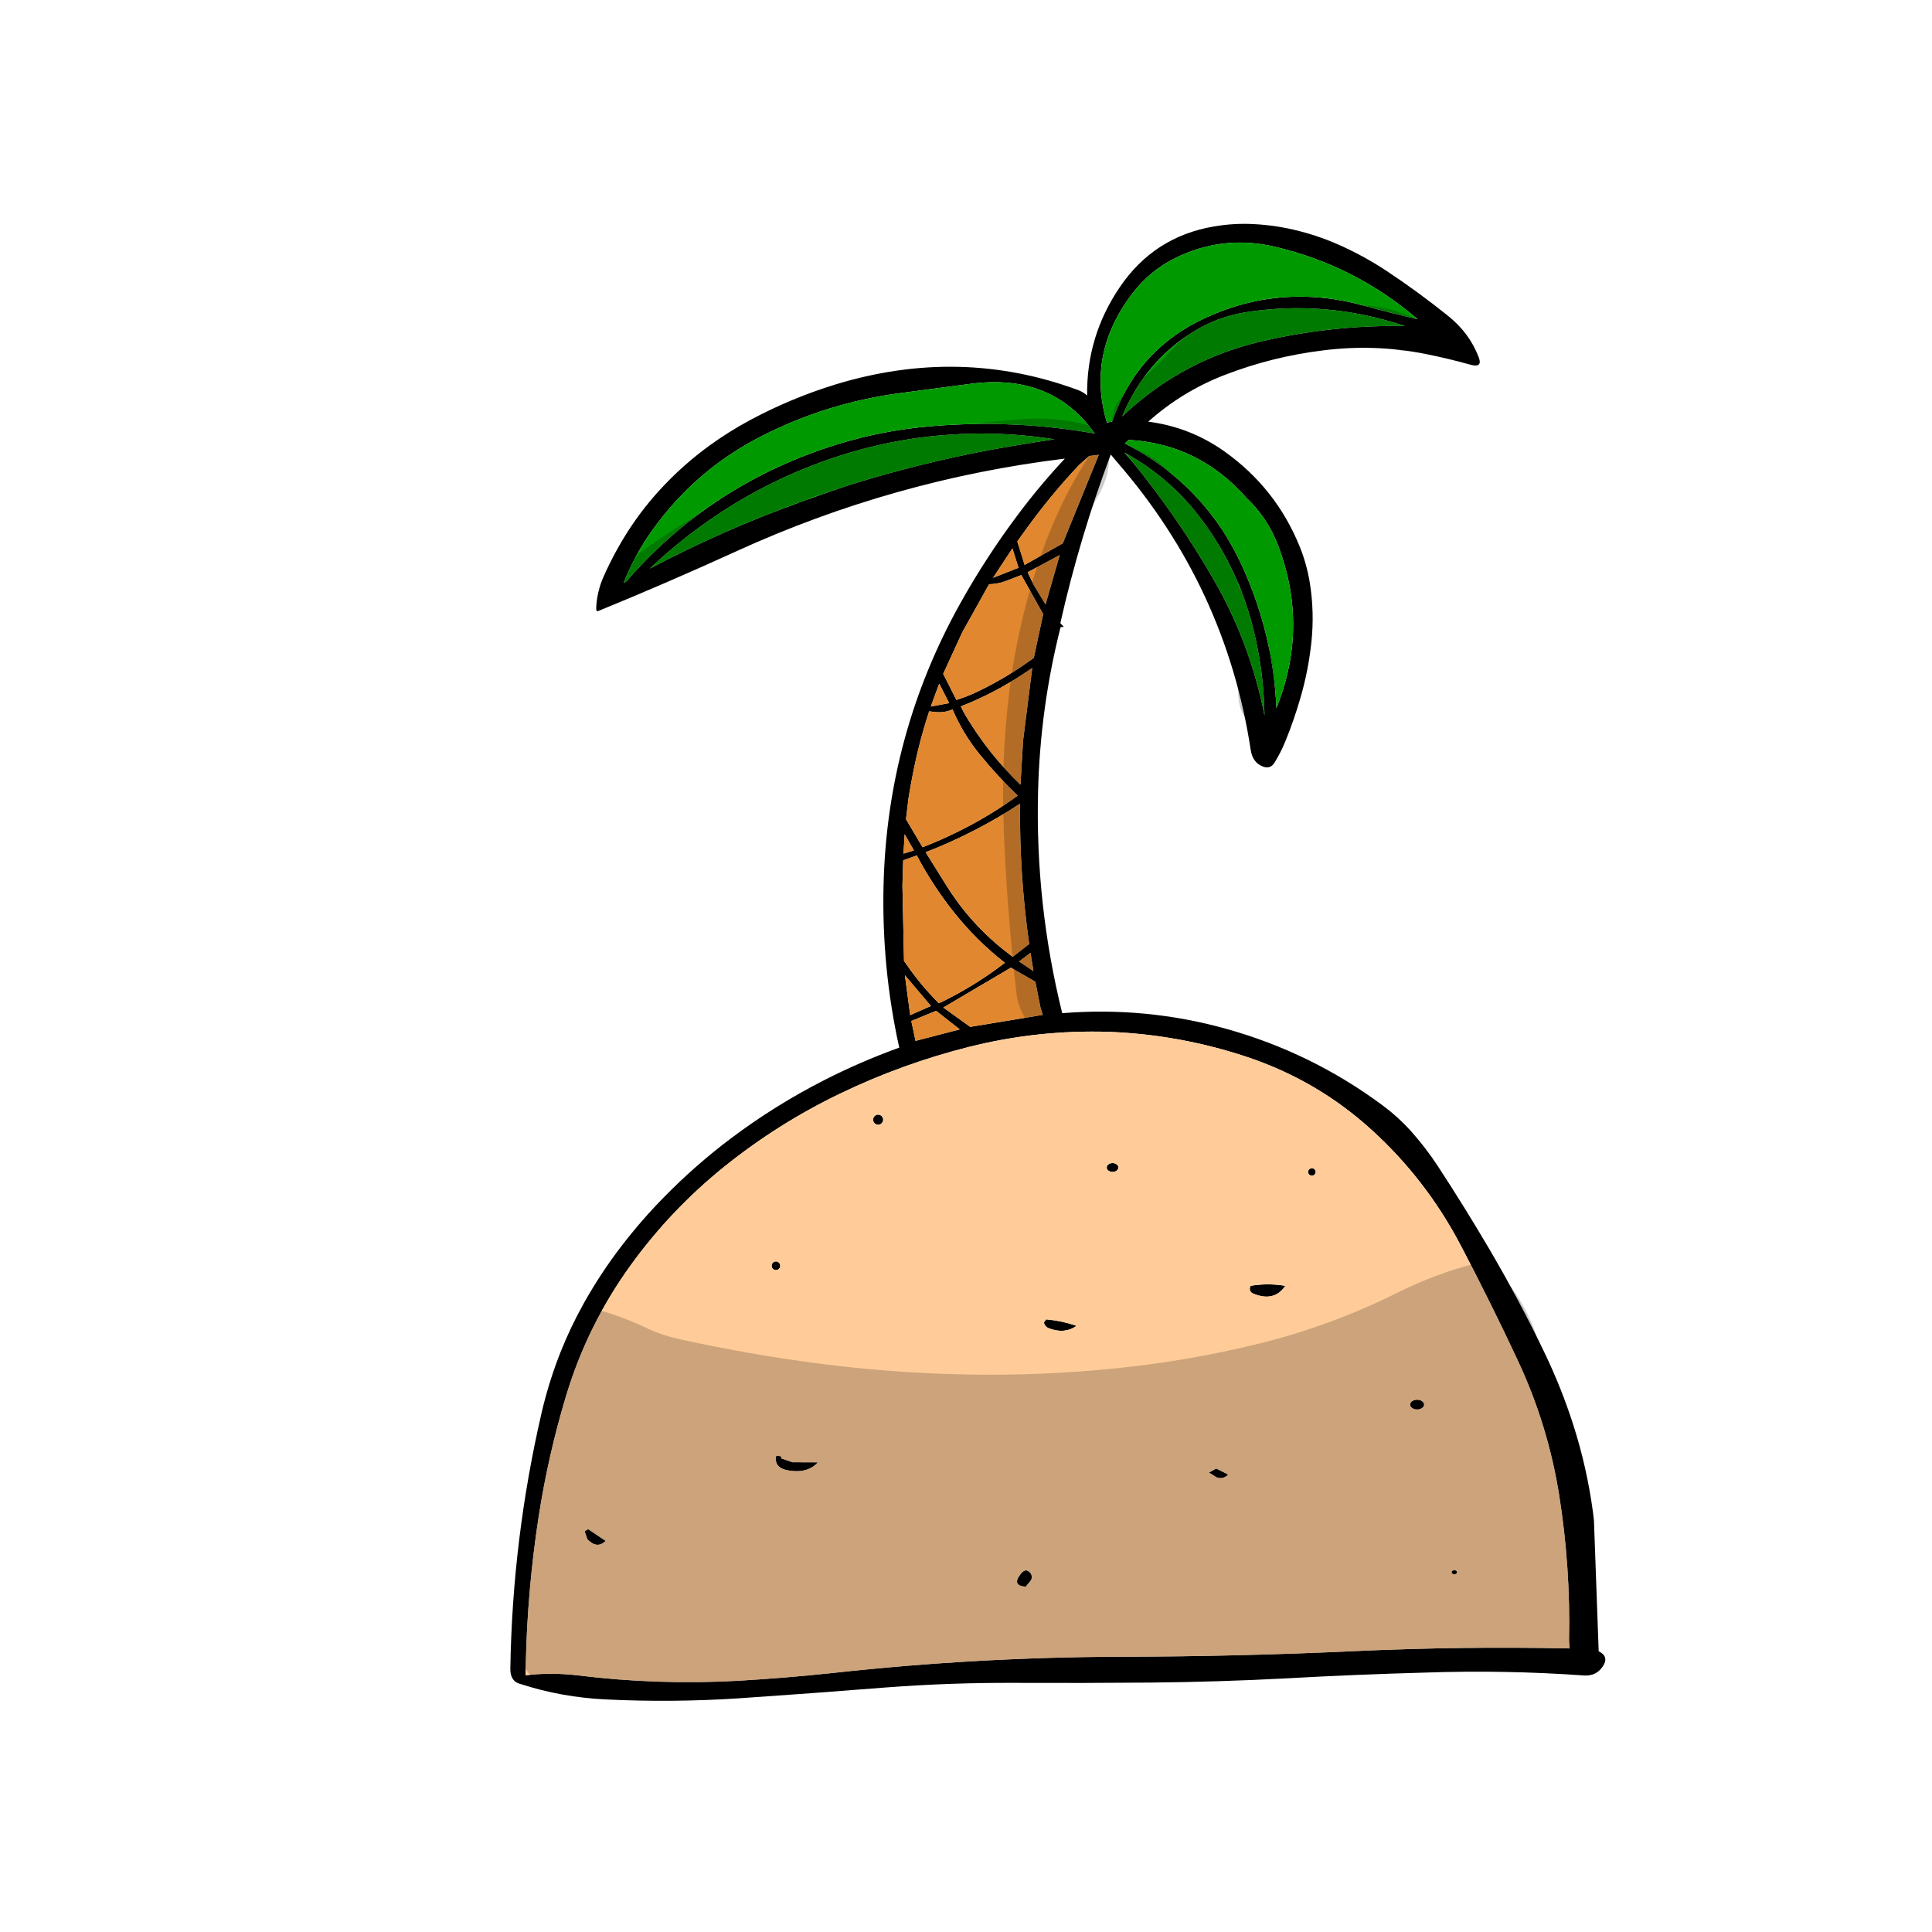 
<svg xmlns="http://www.w3.org/2000/svg" version="1.1" xmlns:xlink="http://www.w3.org/1999/xlink" preserveAspectRatio="none" x="0px" y="0px" width="2000px" height="2000px" viewBox="0 0 2000 2000">
<defs>
<g id="Layer19_0_FILL">
<path fill="#000000" stroke="none" d="
M 1436 280.85
Q 1414.25 266.45 1390.6 255.5 1368.75 245.3 1345.4 239.3 1321.7 233.15 1297.15 231.95 1276.9 230.95 1256.8 234.4 1194.7 244.9 1159.15 297.35 1124.6 348.25 1125.4 409.45 1121.25 405.7 1115.9 403.75 993.85 358.6 864.7 398.05 818.45 412.3 776 435.15 754.15 446.9 734.05 461.55 708.6 480.1 687 502.9 666.65 524.3 650.55 549.2 635.85 572.05 624.8 596.95 618.05 612.25 617.2 628.85 616.95 633.55 619.25 632.55 689.65 603.8 762.35 570.65 924.9 496.4 1102.35 474.75 1077 501.85 1054.75 531.45 1021.25 575.95 994.15 624.45 918.45 760.05 914.65 916.35 912.6 1001.85 930.9 1084.5 890.75 1099 852.75 1118.4 802.15 1144.25 756.7 1178.4 719.85 1206.15 687.45 1239.2 664.25 1262.8 644.05 1289 622 1317.55 604.35 1349.15 590.85 1373.25 580.55 1399 568.1 1430.3 560.55 1463 530.4 1593.5 528.3 1727.45 528.1 1740.9 539.4 1743.45 581.45 1757.05 627.15 1759.25 695.9 1762.6 764.75 1758.1 840.5 1752.95 916.55 1746.9 983.4 1741.8 1050.35 1742.1 1120.5 1742.4 1190.65 1741.8 1261.5 1741.15 1332.25 1737.4 1403.85 1733.4 1475.5 1731.45 1557.8 1728.6 1639.9 1734.45 1652.35 1735.25 1659.2 1725.1 1666.1 1714.9 1654.95 1709.4
L 1650.05 1573.9
Q 1649.6 1569.65 1649.05 1565.45 1642.8 1519 1628.5 1474.5 1616.45 1437.05 1599.55 1401.7 1573 1346.25 1541.75 1293.05 1516.35 1249.85 1488.9 1207.85 1476 1188.05 1460.1 1170.35 1447.3 1156.2 1431.9 1144.75 1358 1089.7 1268.9 1064.9 1185.85 1041.85 1099.6 1048.85 1071.7 935.9 1074.6 819.65 1076.75 732.85 1097.9 649.25
L 1101.2 648.9 1097.65 645.05
Q 1117.75 555.95 1149.85 470.5 1153.15 474.55 1156.55 478.5 1269.15 608.2 1294.7 776.15 1296.75 789.75 1307.6 793.6 1315.1 796.4 1319.45 789.4 1325.75 779.15 1330.35 768 1339.6 745.45 1346.35 721.95 1354.55 693.65 1357.6 664.3 1360.75 633.9 1356 603.85 1352.9 584.35 1345.6 566.2 1321.1 505.4 1267.45 467.25 1231.95 442.1 1188.65 436.5 1223.85 405.15 1267.8 388.15 1317 369.15 1369.5 362.75 1422.9 355.95 1475.35 366.35 1499 371.05 1522.05 377.5 1535.1 381.15 1530.75 369.8 1521.2 344.7 1499 326.95 1468.5 302.45 1436 280.85
M 1454.45 337.5
Q 1377.85 336.3 1303.55 353.95 1226.6 372.5 1167.95 425.3
L 1161.75 431.05
Q 1165.25 422.4 1169.65 414.1 1192.95 369.85 1235.3 343.45 1259.85 328.25 1288.25 323.45 1372 310 1454.45 337.5
M 1467.45 330.4
Q 1439.4 323.95 1411.6 316.35 1327.55 293.05 1249.7 328.2 1176.95 360.95 1151.3 436.4
L 1145.85 437.4
Q 1124.7 366.15 1172.15 303.9 1190.45 279.95 1217.2 266.85 1266.5 242.75 1320.2 255.55 1402.6 274.85 1467.45 330.4
M 1296.15 646.25
Q 1308.4 692.7 1309 740.7 1294.35 665.85 1256.3 599.85 1219.15 535.35 1171.95 477.6
L 1164.1 468.55
Q 1211.6 494.45 1243.95 537.85 1280.45 586.75 1296.15 646.25
M 1323 564.5
Q 1355.15 648.85 1321.35 733.05 1318 656.75 1286.3 586.95 1247.6 501.65 1164.5 459
L 1168.1 455.6
Q 1169.55 455.55 1171.05 455.55 1241.8 460.55 1289.9 514.95 1312.15 535.95 1323 564.5
M 882.2 501.2
Q 855 510.05 828.25 519.85 748 548.85 672.6 588.65 705.25 557.75 742.65 532.8 798.8 495.4 862.65 473.95 941.9 447.3 1025.7 448.95 1058.8 449.6 1091.55 454.75 1058.5 459.7 1025.55 465.65 952.95 479.25 882.2 501.2
M 965.35 441.1
Q 906.1 445.85 850.05 465.45 730.1 507.45 648.6 601.7
L 645.5 603.4
Q 657.2 574.05 675.6 548.45 720.1 486.3 788.3 451.55 855.55 417.2 930.7 407.1 968.3 402.05 1005.75 397.2 1089.05 386.4 1133.35 448.8 1049.9 434.15 965.35 441.1
M 961.85 736.35
Q 965 736.7 968.2 737.1 971.95 737.5 975.65 737.15 977.55 736.85 979.5 736.55 981.15 736.1 982.85 735.65 984.45 735.05 986.1 734.45 996.95 759.9 1014.75 781.65 1032.85 803.8 1053.55 823.65 1034.3 837.6 1013.55 849.35 985.3 865.3 955.05 877.05
L 937.9 848.1 940.45 826.55
Q 942.95 810.95 946.15 795.35 952.3 765.35 961.85 736.35
M 1117.1 481.3
L 1127.55 472.05 1137.45 470.85 1100.15 562.5 1060.7 584.8 1053.1 560.45
Q 1057.1 554.95 1061.05 549.45 1086.85 513.45 1117.1 481.3
M 1063.85 592.4
L 1097 574.6 1082.35 625.7 1069.9 605.1 1063.85 592.4
M 1048.05 567.7
L 1054.35 587.75 1028.05 598.1 1048.05 567.7
M 1057.25 595.3
L 1079.9 635.75 1070.2 681
Q 1042.6 701.35 1011.65 716.1 1001.15 721.15 990.05 724.55
L 976.4 697.55 996.2 654.45 1023.9 604.8
Q 1032.35 604.6 1040.4 601.8 1044.35 600.4 1048.2 598.85 1052.75 597.1 1057.25 595.3
M 1000.3 741.9
Q 997.2 736.7 994.6 731.3 1029.25 717.75 1060.4 696.95 1064.45 694.25 1068.55 691.55
L 1059.1 766.5 1056.4 812.3
Q 1023.65 780.7 1000.3 741.9
M 972.25 707.75
L 982.6 727.85 963.55 731.4 972.25 707.75
M 1044.35 987.45
Q 1005.4 957.9 979.55 916.4
L 958.25 882.25
Q 1009.95 862.2 1055.95 831.95 1055.15 904.9 1065.4 977.2
L 1048.4 990.5
Q 1046.35 988.95 1044.35 987.45
M 1069.85 1005.35
L 1055 995.3 1066.75 986.4 1069.85 1005.35
M 1077.2 1043.5
L 1079.5 1050.6 1004.35 1063 976.55 1043 1046.45 1001.75 1071.8 1016.25 1077.2 1043.5
M 1040.2 996.7
Q 1010.65 1019.45 977.2 1036.05 974.55 1037.3 971.9 1038.55 953.1 1019.8 938.1 997.9 937 996.3 935.85 994.8
L 934.2 916.8 935 890.6 949.05 885.55
Q 965.25 916.25 986.7 943.4 1010.25 973.2 1040.2 996.7
M 1148.6 1068.2
Q 1221.25 1071.1 1290.1 1093.9 1363.25 1118.1 1419.95 1169.7 1476.1 1220.75 1511.7 1288.4 1543 1347.9 1571.45 1408.85 1602.65 1475.65 1614.15 1548.45 1625.9 1622.75 1624.25 1698.3
L 1624.8 1706.45
Q 1513.25 1704.1 1401.8 1709.25 1281.85 1714.8 1161.95 1715.05 1011.25 1715.4 861.7 1731.9 813.15 1737.05 764.65 1739.9 680.95 1744.6 597.85 1734.3 570.85 1731.15 544.15 1734.2 544.2 1728.55 544.3 1722.9 545.9 1646.45 557.5 1570.8 567.35 1506.75 586.05 1444.85 608.05 1371.9 652.65 1310.1 694.45 1252.25 749.95 1207.6 805.4 1163.05 869.55 1132.15 933.8 1101.2 1003.1 1083.75 1074.8 1065.75 1148.6 1068.2
M 946.05 880.35
L 935.3 883.7 936.5 863.65 946.05 880.35
M 947.8 1077.5
L 943.4 1056.95 969.05 1046.4 993.5 1065.6 947.8 1077.5
M 963.7 1041.4
L 942.25 1050.85 936.75 1009.6 963.7 1041.4
M 1062.05 1625.5
Q 1058.95 1626.3 1056.95 1628.85 1046.75 1641.55 1061.8 1642.55
L 1066.9 1636.45
Q 1069.1 1633.15 1067.55 1629.75 1065.95 1626.35 1062.05 1625.5
M 1507.55 1626.05
Q 1506.7 1625.45 1505.5 1625.45 1504.3 1625.45 1503.45 1626.05 1502.6 1626.7 1502.6 1627.6 1502.6 1628.5 1503.45 1629.1 1504.3 1629.75 1505.5 1629.75 1506.7 1629.75 1507.55 1629.1 1508.4 1628.5 1508.4 1627.6 1508.4 1626.7 1507.55 1626.05
M 626.3 1595.75
Q 626.65 1595.45 626.85 1595.05
L 608.75 1582.9 605.25 1585.3 607.95 1593.3
Q 617.85 1603.6 626.3 1595.75
M 1461.85 1457.6
Q 1464 1459.1 1467 1459.1 1470 1459.1 1472.1 1457.6 1474.25 1456.15 1474.25 1454.05 1474.25 1451.95 1472.1 1450.45 1470 1449 1467 1449 1464 1449 1461.85 1450.45 1459.75 1451.95 1459.75 1454.05 1459.75 1456.15 1461.85 1457.6
M 1330.4 1331.35
Q 1329.55 1331.05 1328.7 1330.8 1311.65 1328.2 1294.5 1331.1 1292.15 1336.9 1297.4 1339.15 1318.9 1348.05 1330.4 1331.35
M 1360.8 1210.45
Q 1359.65 1209.35 1358.05 1209.35 1356.45 1209.35 1355.3 1210.45 1354.15 1211.6 1354.15 1213.2 1354.15 1214.8 1355.3 1215.9 1356.45 1217.05 1358.05 1217.05 1359.65 1217.05 1360.8 1215.9 1361.95 1214.8 1361.95 1213.2 1361.95 1211.6 1360.8 1210.45
M 1270.8 1527
Q 1271.05 1526.7 1271.3 1526.35
L 1259.05 1520.2 1251.5 1524.4 1259.05 1529.15
Q 1264.7 1531.55 1269.7 1528.05 1270 1527.85 1270.3 1527.6 1270.55 1527.3 1270.8 1527
M 1080.65 1368.95
Q 1081.55 1373.6 1086.45 1375.3 1102.35 1381.05 1114.2 1372.7 1113.9 1372.3 1113.55 1372.2 1099 1367.25 1083 1365.8
L 1080.65 1368.95
M 1155.95 1211.85
Q 1157.7 1210.5 1157.7 1208.6 1157.7 1206.7 1155.95 1205.35 1154.2 1204 1151.7 1204 1149.2 1204 1147.45 1205.35 1145.7 1206.7 1145.7 1208.6 1145.7 1210.5 1147.45 1211.85 1149.2 1213.2 1151.7 1213.2 1154.2 1213.2 1155.95 1211.85
M 808.6 1507.6
L 803.55 1506.8
Q 800.55 1520.8 819.25 1522.65 836.9 1524.7 846.75 1513.8
L 820.4 1513.7 808.9 1509.75 808.6 1507.6
M 800.1 1307.15
Q 798.8 1308.45 798.8 1310.3 798.8 1312.15 800.1 1313.45 801.4 1314.75 803.25 1314.75 805.1 1314.75 806.4 1313.45 807.7 1312.15 807.7 1310.3 807.7 1308.45 806.4 1307.15 805.1 1305.85 803.25 1305.85 801.4 1305.85 800.1 1307.15
M 912.7 1162.8
Q 914.25 1161.25 914.25 1159.1 914.25 1156.95 912.7 1155.4 911.2 1153.85 909.05 1153.85 906.9 1153.85 905.35 1155.4 903.85 1156.95 903.85 1159.1 903.85 1161.25 905.35 1162.8 906.9 1164.35 909.05 1164.35 911.2 1164.35 912.7 1162.8 Z"/>

<path fill="#E0872F" stroke="none" d="
M 942.25 1050.85
L 963.7 1041.4 936.75 1009.6 942.25 1050.85
M 943.4 1056.95
L 947.8 1077.5 993.5 1065.6 969.05 1046.4 943.4 1056.95
M 935.3 883.7
L 946.05 880.35 936.5 863.65 935.3 883.7
M 977.2 1036.05
Q 1010.65 1019.45 1040.2 996.7 1010.25 973.2 986.7 943.4 965.25 916.25 949.05 885.55
L 935 890.6 934.2 916.8 935.85 994.8
Q 937 996.3 938.1 997.9 953.1 1019.8 971.9 1038.55 974.55 1037.3 977.2 1036.05
M 1079.5 1050.6
L 1077.2 1043.5 1071.8 1016.25 1046.45 1001.75 976.55 1043 1004.35 1063 1079.5 1050.6
M 1055 995.3
L 1069.85 1005.35 1066.75 986.4 1055 995.3
M 979.55 916.4
Q 1005.4 957.9 1044.35 987.45 1046.35 988.95 1048.4 990.5
L 1065.4 977.2
Q 1055.15 904.9 1055.95 831.95 1009.95 862.2 958.25 882.25
L 979.55 916.4
M 982.6 727.85
L 972.25 707.75 963.55 731.4 982.6 727.85
M 994.6 731.3
Q 997.2 736.7 1000.3 741.9 1023.65 780.7 1056.4 812.3
L 1059.1 766.5 1068.55 691.55
Q 1064.45 694.25 1060.4 696.95 1029.25 717.75 994.6 731.3
M 1079.9 635.75
L 1057.25 595.3
Q 1052.75 597.1 1048.2 598.85 1044.35 600.4 1040.4 601.8 1032.35 604.6 1023.9 604.8
L 996.2 654.45 976.4 697.55 990.05 724.55
Q 1001.15 721.15 1011.65 716.1 1042.6 701.35 1070.2 681
L 1079.9 635.75
M 1054.35 587.75
L 1048.05 567.7 1028.05 598.1 1054.35 587.75
M 1097 574.6
L 1063.85 592.4 1069.9 605.1 1082.35 625.7 1097 574.6
M 1127.55 472.05
L 1117.1 481.3
Q 1086.85 513.45 1061.05 549.45 1057.1 554.95 1053.1 560.45
L 1060.7 584.8 1100.15 562.5 1137.45 470.85 1127.55 472.05
M 968.2 737.1
Q 965 736.7 961.85 736.35 952.3 765.35 946.15 795.35 942.95 810.95 940.45 826.55
L 937.9 848.1 955.05 877.05
Q 985.3 865.3 1013.55 849.35 1034.3 837.6 1053.55 823.65 1032.85 803.8 1014.75 781.65 996.95 759.9 986.1 734.45 984.45 735.05 982.85 735.65 981.15 736.1 979.5 736.55 977.55 736.85 975.65 737.15 971.95 737.5 968.2 737.1 Z"/>

<path fill="#FFCC99" stroke="none" d="
M 1290.1 1093.9
Q 1221.25 1071.1 1148.6 1068.2 1074.8 1065.75 1003.1 1083.75 933.8 1101.2 869.55 1132.15 805.4 1163.05 749.95 1207.6 694.45 1252.25 652.65 1310.1 608.05 1371.9 586.05 1444.85 567.35 1506.75 557.5 1570.8 545.9 1646.45 544.3 1722.9 544.2 1728.55 544.15 1734.2 570.85 1731.15 597.85 1734.3 680.95 1744.6 764.65 1739.9 813.15 1737.05 861.7 1731.9 1011.25 1715.4 1161.95 1715.05 1281.85 1714.8 1401.8 1709.25 1513.25 1704.1 1624.8 1706.45
L 1624.25 1698.3
Q 1625.9 1622.75 1614.15 1548.45 1602.65 1475.65 1571.45 1408.85 1543 1347.9 1511.7 1288.4 1476.1 1220.75 1419.95 1169.7 1363.25 1118.1 1290.1 1093.9
M 914.25 1159.1
Q 914.25 1161.25 912.7 1162.8 911.2 1164.35 909.05 1164.35 906.9 1164.35 905.35 1162.8 903.85 1161.25 903.85 1159.1 903.85 1156.95 905.35 1155.4 906.9 1153.85 909.05 1153.85 911.2 1153.85 912.7 1155.4 914.25 1156.95 914.25 1159.1
M 798.8 1310.3
Q 798.8 1308.45 800.1 1307.15 801.4 1305.85 803.25 1305.85 805.1 1305.85 806.4 1307.15 807.7 1308.45 807.7 1310.3 807.7 1312.15 806.4 1313.45 805.1 1314.75 803.25 1314.75 801.4 1314.75 800.1 1313.45 798.8 1312.15 798.8 1310.3
M 803.55 1506.8
L 808.6 1507.6 808.9 1509.75 820.4 1513.7 846.75 1513.8
Q 836.9 1524.7 819.25 1522.65 800.55 1520.8 803.55 1506.8
M 1157.7 1208.6
Q 1157.7 1210.5 1155.95 1211.85 1154.2 1213.2 1151.7 1213.2 1149.2 1213.2 1147.45 1211.85 1145.7 1210.5 1145.7 1208.6 1145.7 1206.7 1147.45 1205.35 1149.2 1204 1151.7 1204 1154.2 1204 1155.95 1205.35 1157.7 1206.7 1157.7 1208.6
M 1086.45 1375.3
Q 1081.55 1373.6 1080.65 1368.95
L 1083 1365.8
Q 1099 1367.25 1113.55 1372.2 1113.9 1372.3 1114.2 1372.7 1102.35 1381.05 1086.45 1375.3
M 1271.3 1526.35
Q 1271.05 1526.7 1270.8 1527 1270.55 1527.3 1270.3 1527.6 1270 1527.85 1269.7 1528.05 1264.7 1531.55 1259.05 1529.15
L 1251.5 1524.4 1259.05 1520.2 1271.3 1526.35
M 1358.05 1209.35
Q 1359.65 1209.35 1360.8 1210.45 1361.95 1211.6 1361.95 1213.2 1361.95 1214.8 1360.8 1215.9 1359.65 1217.05 1358.05 1217.05 1356.45 1217.05 1355.3 1215.9 1354.15 1214.8 1354.15 1213.2 1354.15 1211.6 1355.3 1210.45 1356.45 1209.35 1358.05 1209.35
M 1328.7 1330.8
Q 1329.55 1331.05 1330.4 1331.35 1318.9 1348.05 1297.4 1339.15 1292.15 1336.9 1294.5 1331.1 1311.65 1328.2 1328.7 1330.8
M 1467 1459.1
Q 1464 1459.1 1461.85 1457.6 1459.75 1456.15 1459.75 1454.05 1459.75 1451.95 1461.85 1450.45 1464 1449 1467 1449 1470 1449 1472.1 1450.45 1474.25 1451.95 1474.25 1454.05 1474.25 1456.15 1472.1 1457.6 1470 1459.1 1467 1459.1
M 626.85 1595.05
Q 626.65 1595.45 626.3 1595.75 617.85 1603.6 607.95 1593.3
L 605.25 1585.3 608.75 1582.9 626.85 1595.05
M 1505.5 1625.45
Q 1506.7 1625.45 1507.55 1626.05 1508.4 1626.7 1508.4 1627.6 1508.4 1628.5 1507.55 1629.1 1506.7 1629.75 1505.5 1629.75 1504.3 1629.75 1503.45 1629.1 1502.6 1628.5 1502.6 1627.6 1502.6 1626.7 1503.45 1626.05 1504.3 1625.45 1505.5 1625.45
M 1056.95 1628.85
Q 1058.95 1626.3 1062.05 1625.5 1065.95 1626.35 1067.55 1629.75 1069.1 1633.15 1066.9 1636.45
L 1061.8 1642.55
Q 1046.75 1641.55 1056.95 1628.85 Z"/>

<path fill="#009900" stroke="none" d="
M 850.05 465.45
Q 906.1 445.85 965.35 441.1 1049.9 434.15 1133.35 448.8 1089.05 386.4 1005.75 397.2 968.3 402.05 930.7 407.1 855.55 417.2 788.3 451.55 720.1 486.3 675.6 548.45 657.2 574.05 645.5 603.4
L 648.6 601.7
Q 730.1 507.45 850.05 465.45
M 828.25 519.85
Q 855 510.05 882.2 501.2 952.95 479.25 1025.55 465.65 1058.5 459.7 1091.55 454.75 1058.8 449.6 1025.7 448.95 941.9 447.3 862.65 473.95 798.8 495.4 742.65 532.8 705.25 557.75 672.6 588.65 748 548.85 828.25 519.85
M 1321.35 733.05
Q 1355.15 648.85 1323 564.5 1312.15 535.95 1289.9 514.95 1241.8 460.55 1171.05 455.55 1169.55 455.55 1168.1 455.6
L 1164.5 459
Q 1247.6 501.65 1286.3 586.95 1318 656.75 1321.35 733.05
M 1309 740.7
Q 1308.4 692.7 1296.15 646.25 1280.45 586.75 1243.95 537.85 1211.6 494.45 1164.1 468.55
L 1171.95 477.6
Q 1219.15 535.35 1256.3 599.85 1294.35 665.85 1309 740.7
M 1411.6 316.35
Q 1439.4 323.95 1467.45 330.4 1402.6 274.85 1320.2 255.55 1266.5 242.75 1217.2 266.85 1190.45 279.95 1172.15 303.9 1124.7 366.15 1145.85 437.4
L 1151.3 436.4
Q 1176.95 360.95 1249.7 328.2 1327.55 293.05 1411.6 316.35
M 1303.55 353.95
Q 1377.85 336.3 1454.45 337.5 1372 310 1288.25 323.45 1259.85 328.25 1235.3 343.45 1192.95 369.85 1169.65 414.1 1165.25 422.4 1161.75 431.05
L 1167.95 425.3
Q 1226.6 372.5 1303.55 353.95 Z"/>
</g>

<g id="Layer18_0_FILL">
<path fill="#000000" fill-opacity="0.2" stroke="none" d="
M 823.6 520.85
Q 833.85 524.75 837.65 515.65 980.35 469.3 1130.35 467.45 1097.9 516.65 1078.35 572.6 1053 645.15 1044.2 721.5 1036.4 789.2 1039.05 857.25 1042.4 942.75 1052.15 1027.55 1053.65 1040.75 1060.1 1051.95 1072.8 1074 1080.75 1050.35 1087.9 1029.1 1083.7 1006.2 1070.85 935.85 1067.95 864.4 1065.15 796.55 1073.35 729.25 1082.65 653.4 1105.9 580.7 1116.7 546.9 1134.85 516.85 1155.2 483.05 1143.7 457.8
L 1144.45 455.1
Q 1144.55 454.4 1144.5 453.7 1144.2 445.6 1136.7 443.1 1098.55 430.8 1056.85 433.95 905.55 445.45 769 508.95 714.75 534.25 666.35 569.4 647.35 583.2 642.15 603.55 640.85 608.55 645.05 606.25 731.55 559 823.6 520.85
M 1546.65 1312.35
Q 1539.05 1305 1529.5 1307.45 1486.85 1318.05 1446.1 1338.45 1377.8 1372.5 1303.45 1390.9 1229.6 1409.05 1154.15 1416.6 1077.15 1424.4 999.75 1422.85 922.9 1421.35 846.75 1411.45 775 1402.05 704.4 1386.5 685.75 1382.55 668.85 1374.6 636.25 1359.05 606 1353
L 606.4 1364.2
Q 591.9 1393.55 582.2 1424.95 560.3 1495.65 550.6 1568.8 540.85 1642.5 542.15 1716.95 542.4 1732.85 556.45 1737.8 613.25 1758.3 675.5 1756.6 750.25 1753.75 825.05 1751.7 901.85 1749.55 976.45 1731.8 1006.55 1724.75 1037.15 1726.9 1114.25 1730.85 1191.6 1729.05 1258.8 1727.45 1325.3 1718.6 1401.3 1708.3 1477.95 1711.15 1552.1 1714.2 1626.05 1713.4 1641.5 1713.25 1645.75 1699.1 1657 1661.75 1649.3 1621.85 1636.8 1557.3 1619.05 1493.8 1606.7 1449.5 1596.75 1404.85 1584.35 1349.25 1546.65 1312.35
M 1307.75 754.45
Q 1315.2 756.2 1316.55 748.9 1330.95 672.8 1281.2 605.8 1284 557.9 1241.7 522.6 1230.05 512.8 1221.35 501.25 1199.35 471.95 1169.4 462.7 1163.45 466.15 1166.95 470.8 1232.95 558.25 1271.25 660.25 1281.6 687.85 1281.85 717.2 1282.15 748.3 1307.75 754.45
M 1402.25 354.2
Q 1420.15 354.2 1436.7 359.75 1466 369.45 1484.9 353.1 1489.8 348.85 1485.6 345.1 1451.95 314.55 1397.6 316 1371.5 315.85 1345.5 313.4 1263.5 305.85 1209.15 366.3 1192.7 384.65 1173.25 399.5 1146.65 419.8 1152.05 446.1 1153.1 451.3 1156.45 449.05 1204 416.95 1256.55 389.65 1324.9 354.3 1402.25 354.2 Z"/>
</g>
</defs>

<g transform="matrix( 1, 0, 0, 1, 0,0) ">
<use xlink:href="#Layer19_0_FILL"/>
</g>

<g transform="matrix( 1, 0, 0, 1, 0,0) ">
<use xlink:href="#Layer18_0_FILL"/>
</g>
</svg>
